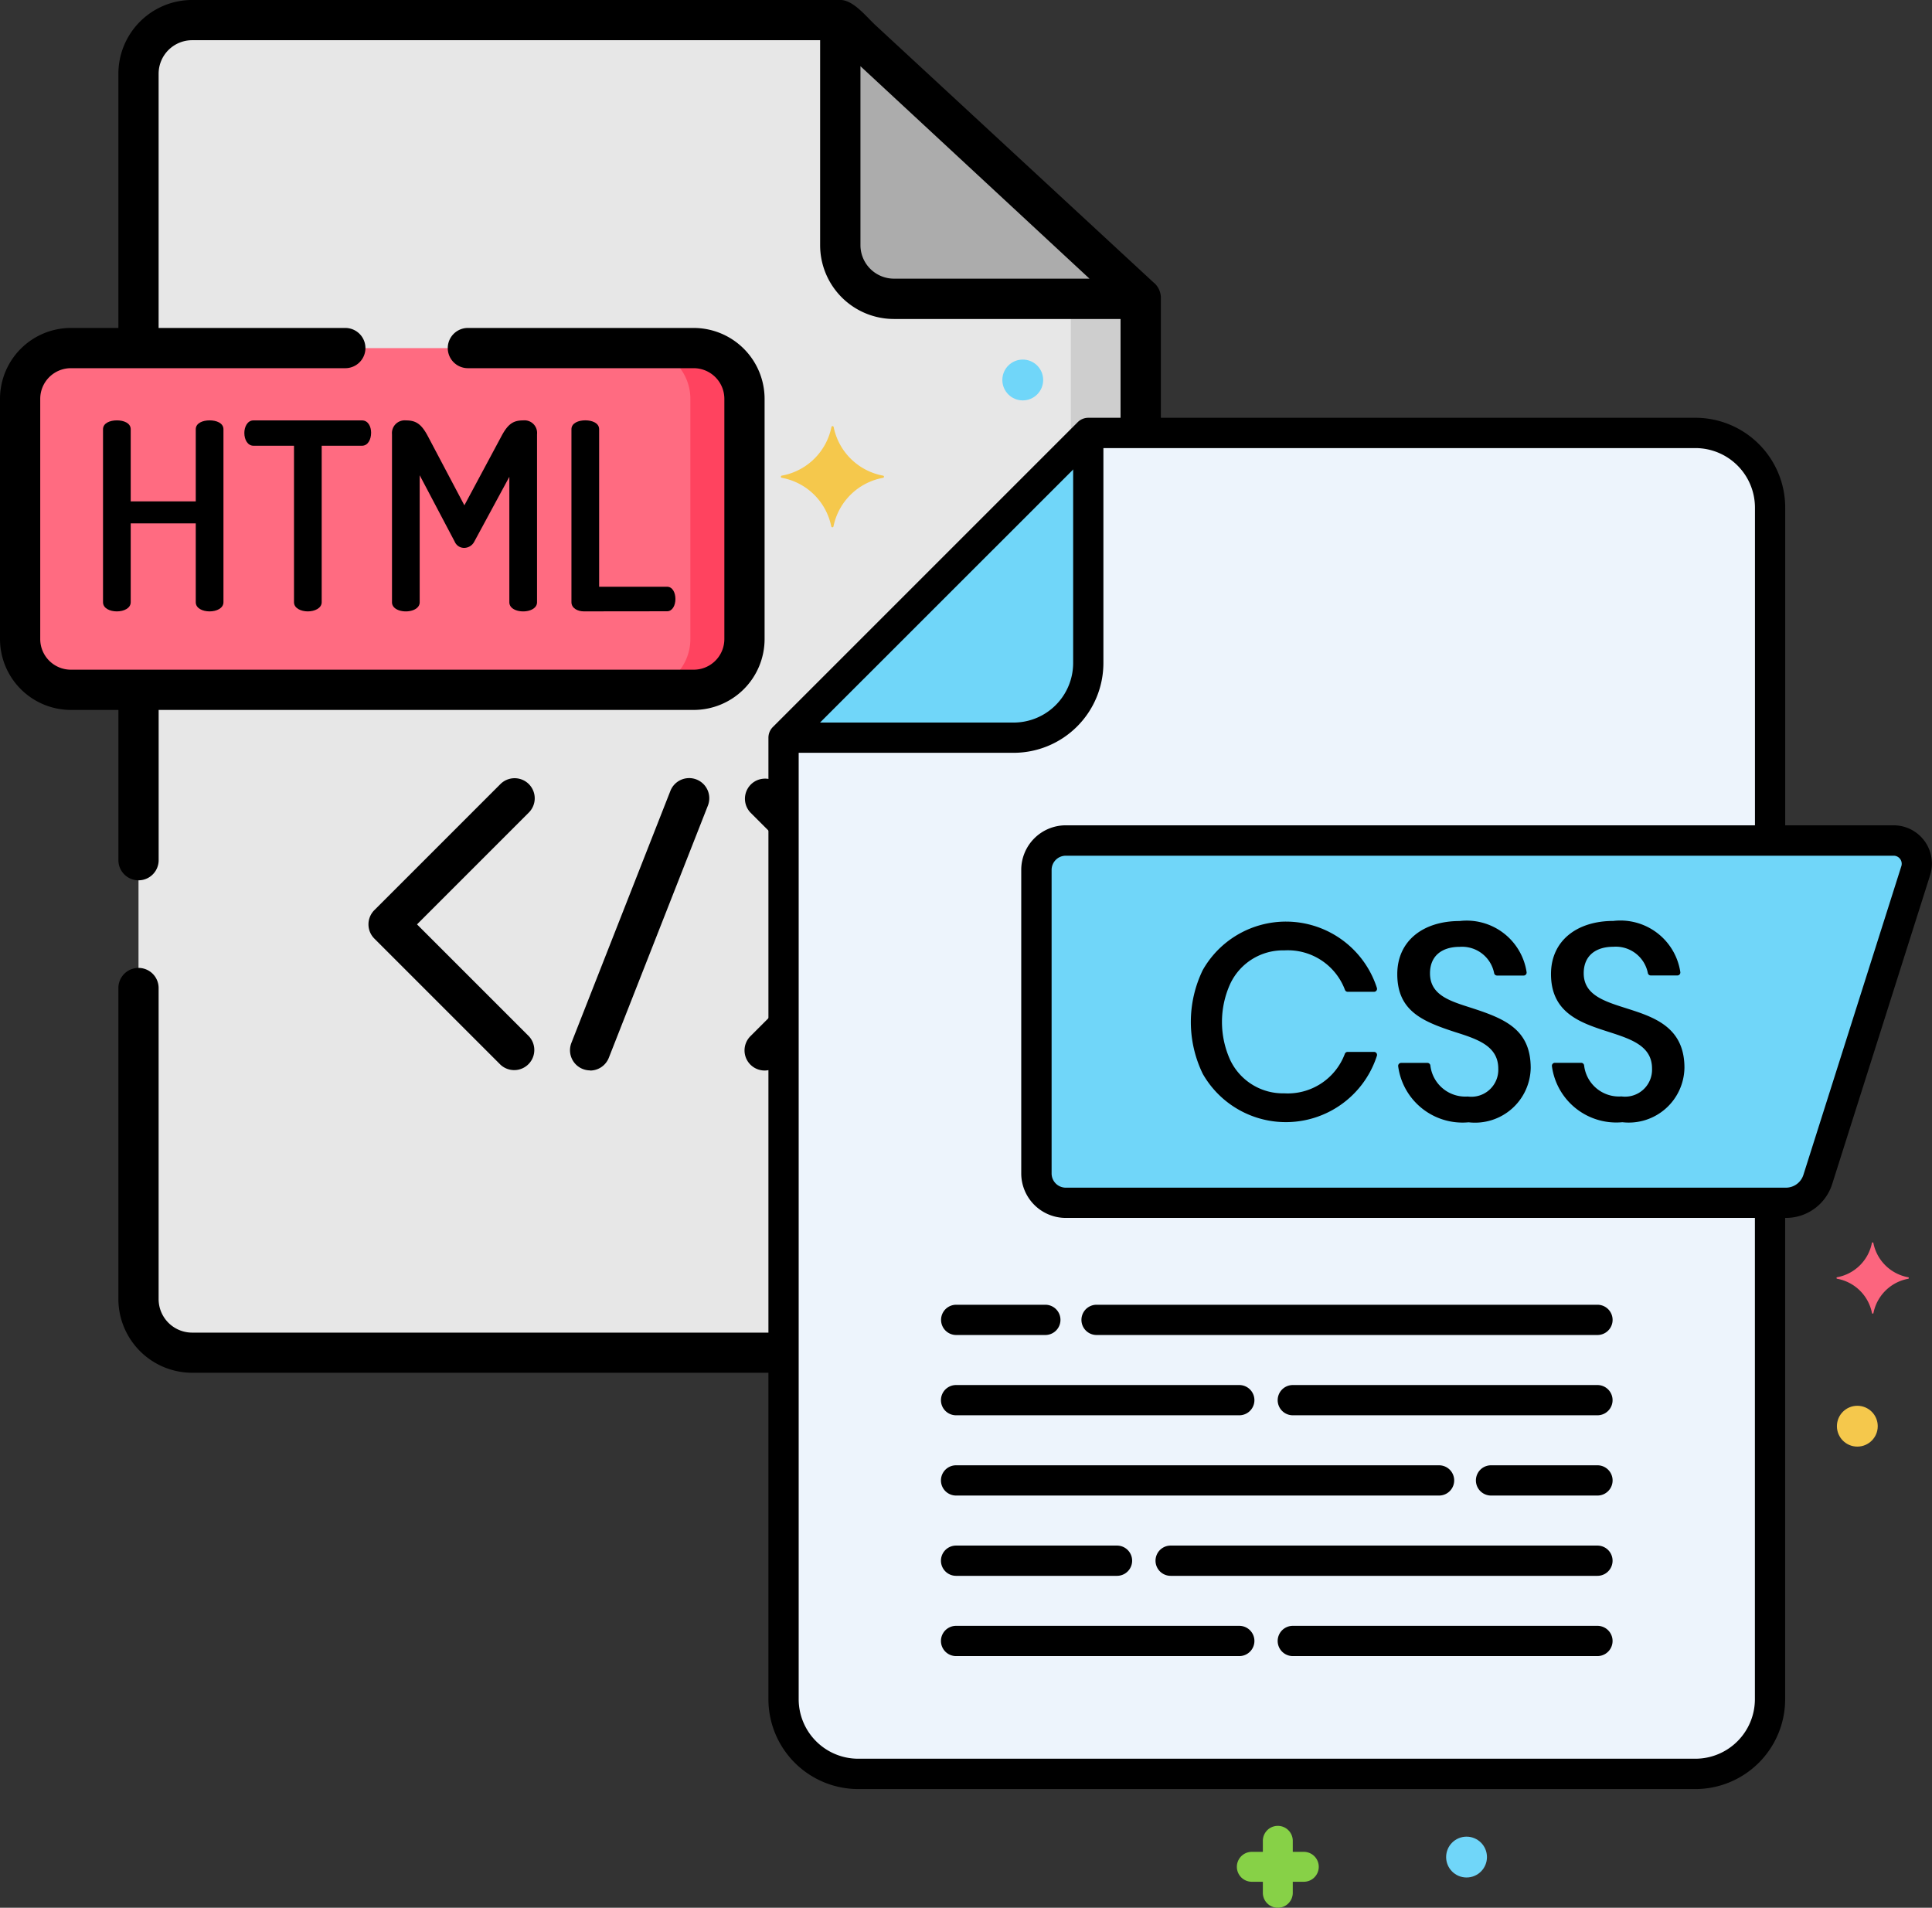 <svg xmlns="http://www.w3.org/2000/svg" width="65.018" height="64.203" viewBox="0 0 65.018 64.203">
  <rect x="0" y="0" width="65.018" height="64.203" fill="#333333" stroke="none"/>
  <g id="Group_405" data-name="Group 405" transform="translate(-835.14 -2777.798)">
    <g id="html" transform="translate(835.14 2777.797)">
      <path id="Path_674" data-name="Path 674" d="M75.272,7.5H53.458a1.805,1.805,0,0,0-1.805,1.805V50.544a1.805,1.805,0,0,0,1.805,1.805H83.578a1.805,1.805,0,0,0,1.805-1.805V16.853Zm0,0" transform="translate(-46.992 -6.823)" fill="#e7e7e7"/>
      <path id="Path_675" data-name="Path 675" d="M383.518,89.2v33.691a1.806,1.806,0,0,1-1.805,1.805H379.36a1.805,1.805,0,0,0,1.805-1.805V87.027Zm0,0" transform="translate(-345.127 -79.173)" fill="#cecece"/>
      <path id="Path_676" data-name="Path 676" d="M313.395,7.5v7.574a1.805,1.805,0,0,0,1.805,1.805h8.305Zm0,0" transform="translate(-285.115 -6.823)" fill="#acacac"/>
      <path id="Path_677" data-name="Path 677" d="M30.17,141.322H9.208A1.708,1.708,0,0,1,7.5,139.614v-8.085a1.708,1.708,0,0,1,1.708-1.708H30.17a1.708,1.708,0,0,1,1.708,1.708v8.085A1.708,1.708,0,0,1,30.17,141.322Zm0,0" transform="translate(-6.824 -118.105)" fill="#ff6b81"/>
      <path id="Path_678" data-name="Path 678" d="M242.068,131.525v8.085a1.708,1.708,0,0,1-1.708,1.708h-1.821a1.708,1.708,0,0,0,1.708-1.708v-8.085a1.708,1.708,0,0,0-1.708-1.709h1.821A1.708,1.708,0,0,1,242.068,131.525Zm0,0" transform="translate(-217.014 -118.101)" fill="#ff435f"/>
      <path id="Path_679" data-name="Path 679" d="M41.532,160.254H39.343v2.655c0,.2-.229.308-.466.308s-.466-.105-.466-.308v-5.821c0-.211.238-.3.466-.3s.466.088.466.3v2.427h2.189v-2.427c0-.211.238-.3.466-.3s.466.088.466.3v5.821c0,.2-.229.308-.466.308s-.466-.105-.466-.308Zm0,0" transform="translate(-34.944 -142.64)"/>
      <path id="Path_680" data-name="Path 680" d="M95.083,156.789c.211,0,.308.211.308.413,0,.229-.105.44-.308.44H93.728v5.267c0,.2-.237.308-.466.308s-.466-.105-.466-.308v-5.267H91.433c-.194,0-.308-.2-.308-.431,0-.2.1-.422.308-.422Zm0,0" transform="translate(-82.902 -142.64)"/>
      <path id="Path_681" data-name="Path 681" d="M148.946,160.869a.387.387,0,0,1-.343.211.343.343,0,0,1-.316-.211l-1.178-2.234v4.274c0,.2-.229.308-.466.308s-.466-.105-.466-.308v-5.654a.428.428,0,0,1,.466-.466c.334,0,.519.114.739.528l1.231,2.33,1.249-2.33c.22-.413.4-.528.73-.528a.424.424,0,0,1,.466.466v5.654c0,.2-.228.308-.466.308s-.466-.105-.466-.308v-4.221Zm0,0" transform="translate(-132.985 -142.64)"/>
      <path id="Path_682" data-name="Path 682" d="M213.53,163.217c-.2,0-.413-.105-.413-.308v-5.821c0-.211.238-.3.466-.3s.466.088.466.3v5.3h2.286c.185,0,.281.2.281.413s-.1.413-.281.413Zm0,0" transform="translate(-193.886 -142.641)"/>
      <path id="Path_683" data-name="Path 683" d="M38.85,9.534,36.781,7.62,31.526,2.758,29.464.85C29.158.568,28.726.009,28.291,0H6.466A2.485,2.485,0,0,0,3.984,2.482v8.556h-1.6A2.388,2.388,0,0,0,0,13.423v8.085a2.388,2.388,0,0,0,2.385,2.385h1.6V28.95a.677.677,0,0,0,1.354,0V23.893H23.346a2.387,2.387,0,0,0,2.385-2.385V13.423a2.388,2.388,0,0,0-2.385-2.385h-7.6a.677.677,0,0,0,0,1.354h7.6a1.032,1.032,0,0,1,1.031,1.031v8.085a1.032,1.032,0,0,1-1.031,1.031H2.385a1.032,1.032,0,0,1-1.031-1.031V13.423a1.032,1.032,0,0,1,1.031-1.031h9.236a.677.677,0,1,0,0-1.354H5.338V2.482A1.129,1.129,0,0,1,6.466,1.354H27.6v6.9a2.484,2.484,0,0,0,2.482,2.482h7.628V43.721a1.129,1.129,0,0,1-1.128,1.128H6.466a1.129,1.129,0,0,1-1.128-1.128V33.252a.677.677,0,0,0-1.354,0v10.47A2.485,2.485,0,0,0,6.466,46.2H36.585a2.485,2.485,0,0,0,2.482-2.482V10.03a.677.677,0,0,0-.217-.5Zm-8.765-.155a1.129,1.129,0,0,1-1.128-1.128V2.229l7.708,7.15Zm0,0" transform="translate(0)"/>
      <path id="Path_684" data-name="Path 684" d="M142.81,290.431a.677.677,0,0,0-.957,0l-4.242,4.242a.677.677,0,0,0,0,.957l4.242,4.242a.677.677,0,0,0,.957-.957l-3.763-3.763,3.763-3.764A.677.677,0,0,0,142.81,290.431Zm0,0" transform="translate(-125.013 -264.042)"/>
      <path id="Path_685" data-name="Path 685" d="M277.86,299.872a.677.677,0,0,0,.957,0l4.242-4.242a.677.677,0,0,0,0-.957l-4.242-4.242a.677.677,0,0,0-.957.957l3.764,3.764-3.764,3.763A.677.677,0,0,0,277.86,299.872Zm0,0" transform="translate(-252.606 -264.042)"/>
      <path id="Path_686" data-name="Path 686" d="M213.249,300.067a.677.677,0,0,0,.63-.43l3.333-8.484a.677.677,0,0,0-1.26-.5l-3.333,8.484a.678.678,0,0,0,.63.925Zm0,0" transform="translate(-193.39 -264.038)"/>
    </g>
    <g id="Layer_25" transform="translate(826.798 2789.899)">
      <g id="Group_404" data-name="Group 404" transform="translate(34.202 0)">
        <g id="Group_352" data-name="Group 352" transform="translate(9.022 16.188)">
          <g id="Group_351" data-name="Group 351">
            <path id="Path_687" data-name="Path 687" d="M107.377,79.538H79.517a.986.986,0,0,0-.986.986V90.741a.986.986,0,0,0,.986.986h24.231a1.13,1.13,0,0,0,1.077-.788l3.295-10.386a.78.78,0,0,0-.743-1.016Z" transform="translate(-78.531 -79.538)" fill="#70d6f9"/>
          </g>
        </g>
        <g id="Group_354" data-name="Group 354" transform="translate(0.509 2.468)">
          <g id="Group_353" data-name="Group 353">
            <path id="Path_688" data-name="Path 688" d="M46.2,38.035a.986.986,0,0,1-.986-.986V26.831a.986.986,0,0,1,.986-.986H69.9V14.637a2.519,2.519,0,0,0-2.512-2.512H46.96L36.7,22.383V54.744a2.519,2.519,0,0,0,2.512,2.512H67.387A2.519,2.519,0,0,0,69.9,54.744V38.035H46.2Z" transform="translate(-36.702 -12.125)" fill="#edf4fc"/>
          </g>
        </g>
        <g id="Group_356" data-name="Group 356" transform="translate(0.509 2.468)">
          <g id="Group_355" data-name="Group 355">
            <path id="Path_689" data-name="Path 689" d="M36.7,22.383h7.746a2.519,2.519,0,0,0,2.512-2.512V12.125Z" transform="translate(-36.702 -12.125)" fill="#70d6f9"/>
          </g>
        </g>
        <g id="Group_358" data-name="Group 358" transform="translate(0.418 2.239)">
          <g id="Group_357" data-name="Group 357">
            <path id="Path_690" data-name="Path 690" d="M39.7,12.74a2.084,2.084,0,0,0-1.671,1.637.038.038,0,0,1-.074,0A2.084,2.084,0,0,0,36.29,12.74a.037.037,0,0,1,0-.073,2.084,2.084,0,0,0,1.671-1.637.038.038,0,0,1,.074,0A2.084,2.084,0,0,0,39.7,12.668.037.037,0,0,1,39.7,12.74Z" transform="translate(-36.258 -11)" fill="#f5c84c"/>
          </g>
        </g>
        <g id="Group_360" data-name="Group 360" transform="translate(35.943 29.714)">
          <g id="Group_359" data-name="Group 359" transform="translate(0)">
            <path id="Path_691" data-name="Path 691" d="M213.227,147.221a1.462,1.462,0,0,0-1.172,1.148.026.026,0,0,1-.052,0,1.462,1.462,0,0,0-1.172-1.148.026.026,0,0,1,0-.051A1.462,1.462,0,0,0,212,146.023a.026.026,0,0,1,.052,0,1.462,1.462,0,0,0,1.172,1.148A.026.026,0,0,1,213.227,147.221Z" transform="translate(-210.809 -146.001)" fill="#fc657e"/>
          </g>
        </g>
        <g id="Group_362" data-name="Group 362" transform="translate(7.872 0)">
          <g id="Group_361" data-name="Group 361">
            <circle id="Ellipse_360" data-name="Ellipse 360" cx="0.687" cy="0.687" r="0.687" fill="#70d6f9"/>
          </g>
        </g>
        <g id="Group_364" data-name="Group 364" transform="translate(35.958 35.209)">
          <g id="Group_363" data-name="Group 363">
            <circle id="Ellipse_361" data-name="Ellipse 361" cx="0.687" cy="0.687" r="0.687" fill="#f5c84c"/>
          </g>
        </g>
        <g id="Group_366" data-name="Group 366" transform="translate(15.765 49.346)">
          <g id="Group_365" data-name="Group 365">
            <path id="Path_692" data-name="Path 692" d="M113.915,243.336h-.371v-.371a.5.5,0,1,0-1.007,0v.371h-.371a.5.5,0,0,0,0,1.007h.371v.371a.5.5,0,0,0,1.007,0v-.371h.371a.5.5,0,0,0,0-1.007Z" transform="translate(-111.663 -242.461)" fill="#87d147"/>
          </g>
        </g>
        <g id="Group_368" data-name="Group 368" transform="translate(22.807 49.71)">
          <g id="Group_367" data-name="Group 367">
            <circle id="Ellipse_362" data-name="Ellipse 362" cx="0.687" cy="0.687" r="0.687" fill="#70d6f9"/>
          </g>
        </g>
        <g id="Group_370" data-name="Group 370" transform="translate(8.513 15.679)">
          <g id="Group_369" data-name="Group 369">
            <path id="Path_693" data-name="Path 693" d="M101.758,90.246H77.526a1.5,1.5,0,0,1-1.5-1.5V78.533a1.5,1.5,0,0,1,1.5-1.5h27.859a1.289,1.289,0,0,1,1.228,1.678L103.319,89.1A1.633,1.633,0,0,1,101.758,90.246ZM77.526,78.056a.478.478,0,0,0-.478.478V88.75a.478.478,0,0,0,.478.478h24.231a.619.619,0,0,0,.592-.433l3.295-10.386a.271.271,0,0,0-.258-.353H77.526Z" transform="translate(-76.031 -77.038)"/>
          </g>
        </g>
        <g id="Group_372" data-name="Group 372" transform="translate(0 1.959)">
          <g id="Group_371" data-name="Group 371">
            <path id="Path_694" data-name="Path 694" d="M65.4,55.774H37.222a3.024,3.024,0,0,1-3.02-3.02V20.392a.51.51,0,0,1,.149-.36L44.609,9.774a.508.508,0,0,1,.36-.149H65.4a3.024,3.024,0,0,1,3.02,3.02V23.732a.509.509,0,0,1-1.018,0V12.645a2.005,2.005,0,0,0-2-2H45.179L35.22,20.6V52.753a2.005,2.005,0,0,0,2,2H65.4a2.005,2.005,0,0,0,2-2V36.142a.509.509,0,0,1,1.018,0V52.753A3.024,3.024,0,0,1,65.4,55.774Z" transform="translate(-34.202 -9.625)"/>
          </g>
        </g>
        <g id="Group_380" data-name="Group 380" transform="translate(14.208 18.895)">
          <g id="Group_379" data-name="Group 379">
            <g id="Group_374" data-name="Group 374" transform="translate(0 0.018)">
              <g id="Group_373" data-name="Group 373">
                <path id="Path_695" data-name="Path 695" d="M107.166,93.9a2.052,2.052,0,0,1,2.038,1.329.1.1,0,0,0,.1.065h.875a.1.1,0,0,0,.1-.13,3.216,3.216,0,0,0-5.861-.6,4,4,0,0,0,0,3.489,3.218,3.218,0,0,0,5.861-.606.1.1,0,0,0-.1-.13H109.3a.1.1,0,0,0-.1.065,2.051,2.051,0,0,1-2.038,1.329,1.966,1.966,0,0,1-1.819-1.12,3.1,3.1,0,0,1,0-2.565A1.96,1.96,0,0,1,107.166,93.9Z" transform="translate(-104.01 -92.93)"/>
              </g>
            </g>
            <g id="Group_376" data-name="Group 376" transform="translate(6.955)">
              <g id="Group_375" data-name="Group 375">
                <path id="Path_696" data-name="Path 696" d="M140.7,95.773c-.717-.231-1.415-.423-1.415-1.17,0-.6.415-.892,1-.892a1.1,1.1,0,0,1,1.158.883.1.1,0,0,0,.1.083h.893a.1.1,0,0,0,.1-.115,2.039,2.039,0,0,0-2.252-1.72c-1.232,0-2.1.669-2.1,1.788,0,1.243.856,1.592,1.939,1.947.761.24,1.46.47,1.46,1.234a.907.907,0,0,1-1.028.937,1.184,1.184,0,0,1-1.257-1.039.1.1,0,0,0-.1-.092h-.884a.1.1,0,0,0-.1.111,2.185,2.185,0,0,0,2.371,1.888,1.874,1.874,0,0,0,2.089-1.833C142.671,96.494,141.814,96.135,140.7,95.773Z" transform="translate(-138.184 -92.842)"/>
              </g>
            </g>
            <g id="Group_378" data-name="Group 378" transform="translate(12.132)">
              <g id="Group_377" data-name="Group 377">
                <path id="Path_697" data-name="Path 697" d="M164.716,94.6c0-.6.415-.892,1-.892a1.1,1.1,0,0,1,1.158.883.1.1,0,0,0,.1.083h.893a.1.1,0,0,0,.1-.115,2.039,2.039,0,0,0-2.252-1.72c-1.232,0-2.1.669-2.1,1.788,0,2.42,3.4,1.5,3.4,3.181a.907.907,0,0,1-1.028.937,1.181,1.181,0,0,1-1.257-1.039.1.1,0,0,0-.1-.092h-.884a.1.1,0,0,0-.1.111,2.185,2.185,0,0,0,2.371,1.888,1.874,1.874,0,0,0,2.089-1.833c0-2.493-3.39-1.558-3.39-3.181Z" transform="translate(-163.619 -92.842)"/>
              </g>
            </g>
          </g>
        </g>
        <g id="Group_401" data-name="Group 401" transform="translate(5.806 31.809)">
          <g id="Group_382" data-name="Group 382" transform="translate(4.728)">
            <g id="Group_381" data-name="Group 381">
              <path id="Path_698" data-name="Path 698" d="M103.324,157.311H86.467a.509.509,0,0,1,0-1.018h16.857a.509.509,0,0,1,0,1.018Z" transform="translate(-85.958 -156.293)"/>
            </g>
          </g>
          <g id="Group_384" data-name="Group 384">
            <g id="Group_383" data-name="Group 383">
              <path id="Path_699" data-name="Path 699" d="M66.242,157.311h-3a.509.509,0,1,1,0-1.018h3a.509.509,0,1,1,0,1.018Z" transform="translate(-62.729 -156.293)"/>
            </g>
          </g>
          <g id="Group_386" data-name="Group 386" transform="translate(11.332 2.702)">
            <g id="Group_385" data-name="Group 385">
              <path id="Path_700" data-name="Path 700" d="M129.17,170.585H118.918a.509.509,0,0,1,0-1.018H129.17a.509.509,0,0,1,0,1.018Z" transform="translate(-118.409 -169.567)"/>
            </g>
          </g>
          <g id="Group_388" data-name="Group 388" transform="translate(0 2.702)">
            <g id="Group_387" data-name="Group 387">
              <path id="Path_701" data-name="Path 701" d="M72.769,170.585H63.238a.509.509,0,1,1,0-1.018h9.531a.509.509,0,0,1,0,1.018Z" transform="translate(-62.729 -169.567)"/>
            </g>
          </g>
          <g id="Group_390" data-name="Group 390" transform="translate(18.003 5.403)">
            <g id="Group_389" data-name="Group 389">
              <path id="Path_702" data-name="Path 702" d="M155.276,183.86h-3.582a.509.509,0,0,1,0-1.018h3.582a.509.509,0,1,1,0,1.018Z" transform="translate(-151.185 -182.842)"/>
            </g>
          </g>
          <g id="Group_392" data-name="Group 392" transform="translate(0 5.403)">
            <g id="Group_391" data-name="Group 391">
              <path id="Path_703" data-name="Path 703" d="M79.493,183.86H63.238a.509.509,0,1,1,0-1.018H79.492a.509.509,0,0,1,0,1.018Z" transform="translate(-62.729 -182.842)"/>
            </g>
          </g>
          <g id="Group_394" data-name="Group 394" transform="translate(7.221 8.105)">
            <g id="Group_393" data-name="Group 393">
              <path id="Path_704" data-name="Path 704" d="M113.082,197.134H98.719a.509.509,0,0,1,0-1.018h14.363a.509.509,0,1,1,0,1.018Z" transform="translate(-98.21 -196.116)"/>
            </g>
          </g>
          <g id="Group_396" data-name="Group 396" transform="translate(0 8.105)">
            <g id="Group_395" data-name="Group 395">
              <path id="Path_705" data-name="Path 705" d="M68.655,197.134H63.239a.509.509,0,0,1,0-1.018h5.416a.509.509,0,1,1,0,1.018Z" transform="translate(-62.73 -196.116)"/>
            </g>
          </g>
          <g id="Group_398" data-name="Group 398" transform="translate(11.332 10.806)">
            <g id="Group_397" data-name="Group 397">
              <path id="Path_706" data-name="Path 706" d="M129.17,210.408H118.918a.509.509,0,0,1,0-1.018H129.17a.509.509,0,0,1,0,1.018Z" transform="translate(-118.409 -209.39)"/>
            </g>
          </g>
          <g id="Group_400" data-name="Group 400" transform="translate(0 10.806)">
            <g id="Group_399" data-name="Group 399">
              <path id="Path_707" data-name="Path 707" d="M72.769,210.408H63.238a.509.509,0,0,1,0-1.018h9.531a.509.509,0,0,1,0,1.018Z" transform="translate(-62.729 -209.39)"/>
            </g>
          </g>
        </g>
        <g id="Group_403" data-name="Group 403" transform="translate(0.162 2.012)">
          <g id="Group_402" data-name="Group 402">
            <path id="Path_708" data-name="Path 708" d="M43.093,21.11H35.509a.509.509,0,1,1,0-1.018h7.584a2.005,2.005,0,0,0,2-2V10.4a.509.509,0,1,1,1.018,0v7.693A3.024,3.024,0,0,1,43.093,21.11Z" transform="translate(-35 -9.888)"/>
          </g>
        </g>
      </g>
    </g>
  </g>
</svg>
